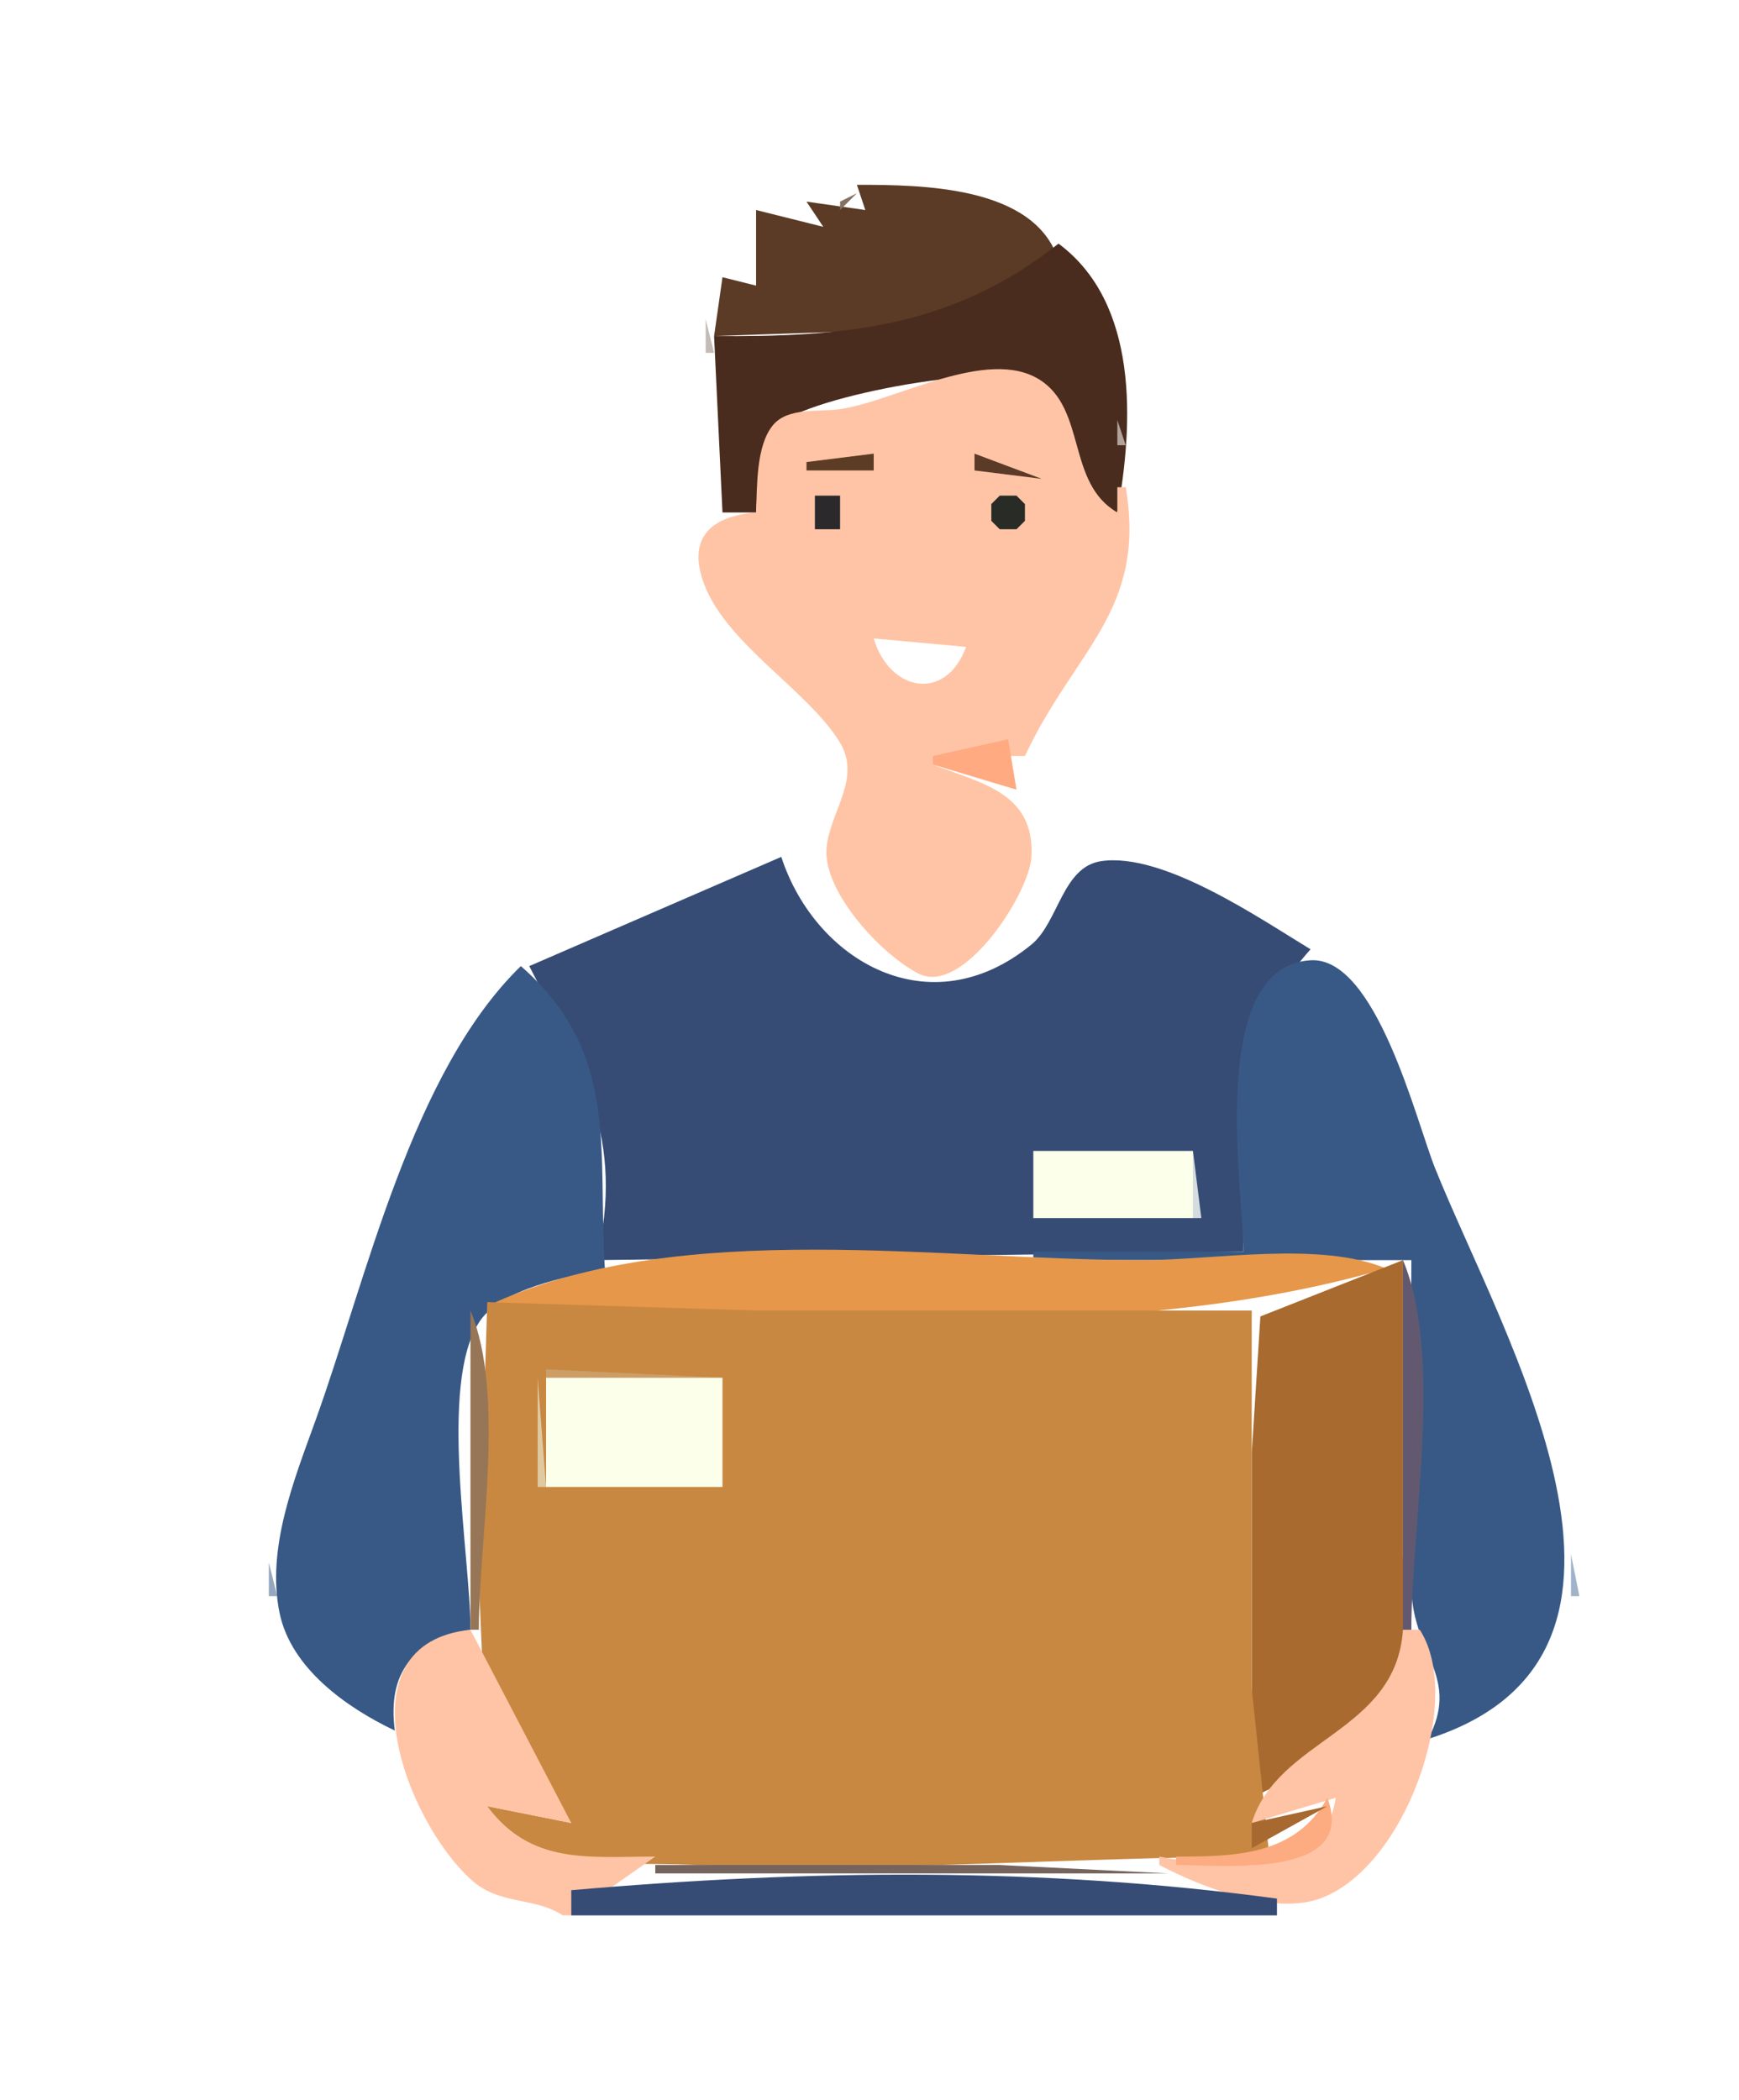 <?xml version="1.0" standalone="yes"?>
<svg width="207" height="250">
<path style="fill:#ffffff; stroke:none;" d="M0 0L0 250L207 250L207 0L0 0z"/>
<path style="fill:#5b3b26; stroke:none;" d="M102 22L103 25L96 24L98 27L90 25L90 34L86 33L85 40L107 39.251L126 31C123.216 22.098 109.717 22.001 102 22z"/>
<path style="fill:#938376; stroke:none;" d="M95.667 23.333L96.333 23.667L95.667 23.333z"/>
<path style="fill:#857163; stroke:none;" d="M102 23L100 24L100 25L102 23z"/>
<path style="fill:#e6ccba; stroke:none;" d="M98 27L99 28L98 27z"/>
<path style="fill:#492c1e; stroke:none;" d="M126 29C113.277 39.074 100.319 40.127 85 40L86 61L90 61C90.247 57.873 90.207 52.958 92.6 50.603C96.131 47.129 119.824 42.747 123.722 45.743C128.924 49.74 126.365 58.691 133 61C134.958 50.293 135.525 36.077 126 29z"/>
<path style="fill:#b09b95; stroke:none;" d="M131 34L132 35L131 34z"/>
<path style="fill:#c5bbb6; stroke:none;" d="M84 38L84 42L85 42L84 38z"/>
<path style="fill:#ffc4a5; stroke:none;" d="M90 61C85.921 61.311 82.245 63.031 83.337 67.947C85.115 75.952 95.96 81.777 99.972 88.375C102.603 92.703 98.708 96.739 98.383 101C97.984 106.219 104.997 113.717 109.385 115.914C114.647 118.548 122.533 106.366 122.776 102C123.202 94.362 116.79 93.231 111 91L111 90L121 90L122 90C127.889 77.353 136.497 72.749 134 58L133 58L133 61C126.94 57.496 129.357 48.699 123.722 45.179C117.477 41.278 106.567 47.748 100 48.7C97.521 49.059 93.804 48.448 92.013 50.603C89.968 53.065 90.13 57.974 90 61z"/>
<path style="fill:#a87d65; stroke:none;" d="M100.667 48.333L101.333 48.667L100.667 48.333z"/>
<path style="fill:#b3a29a; stroke:none;" d="M133 50L133 53L134 53L133 50z"/>
<path style="fill:#5c3c24; stroke:none;" d="M96 55L96 56L104 56L104 54L96 55z"/>
<path style="fill:#5b3a27; stroke:none;" d="M116 54L116 56L124 57L116 54z"/>
<path style="fill:#2b292b; stroke:none;" d="M97 59L97 63L100 63L100 59L97 59z"/>
<path style="fill:#292c26; stroke:none;" d="M119 59L118 60L118 62L119 63L121 63L122 62L122 60L121 59L119 59z"/>
<path style="fill:#b88f83; stroke:none;" d="M100.333 60.667L100.667 61.333L100.333 60.667z"/>
<path style="fill:#ffffff; stroke:none;" d="M104 76C105.874 82.311 112.561 83.634 115 77L104 76z"/>
<path style="fill:#ffaa81; stroke:none;" d="M120 88L111 90L111 91L121 94L120 88z"/>
<path style="fill:#364c75; stroke:none;" d="M63 115C69.284 127.312 74.469 135.428 71 150L148 149C148 134.86 145.91 124.29 156 113C149.957 109.338 138.499 101.44 131.105 102.502C126.441 103.172 126.015 109.787 122.775 112.437C110.665 122.342 97.035 114.381 93 102L63 115z"/>
<path style="fill:#385986; stroke:none;" d="M148 149L123 149L123 150L168 150C168 163.22 167.069 176.819 168.055 190C168.584 197.071 173.743 199.885 170 207C201.511 196.959 178.789 158.973 170.8 139C168.59 133.475 163.798 113.833 156 114.306C143.592 115.06 148 141.624 148 149M62 115C48.995 127.658 43.636 152.199 37.586 169C35.028 176.105 31.687 184.306 33.279 192C34.648 198.622 41.289 203.283 47 206C46.08 199.116 49.206 195.234 56 194C56 185.117 52.194 164.887 57.028 157.394C59.668 153.3 67.582 152.022 72 151C71.098 136.983 73.859 125.365 62 115z"/>
<path style="fill:#fcffea; stroke:none;" d="M123 137L123 145L142 145L142 137L123 137z"/>
<path style="fill:#d5dcde; stroke:none;" d="M142 137L142 145L143 145L142 137z"/>
<path style="fill:#e6974a; stroke:none;" d="M59 155L59 156C93.67 156 131.699 160.638 165 151C157.121 147.694 144.534 150 136 150C111.747 150 81.543 145.007 59 155z"/>
<path style="fill:#a86a2f; stroke:none;" d="M149 214C154.727 211.279 162.631 206.774 165.682 200.985C168.075 196.445 167 189.968 167 185L167 150L150.028 156.702L149 173L149 214z"/>
<path style="fill:#625970; stroke:none;" d="M167 150L167 194L168 194C168 181.52 171.81 161.463 167 150z"/>
<path style="fill:#c88841; stroke:none;" d="M58 155L56.985 188L57.728 204.996L68 217L58 215C61.928 222.962 74.147 221.617 82 221.961C105.023 222.969 128.052 221 151 221L151 220L149 201L149 156L90 156L58 155z"/>
<path style="fill:#967656; stroke:none;" d="M56 156L56 194L57 194C57 183.089 60.211 166.036 56 156z"/>
<path style="fill:#cb9e68; stroke:none;" d="M65 163L65 164L86 164L65 163z"/>
<path style="fill:#dfc9a1; stroke:none;" d="M64 164L64 177L65 177L64 164z"/>
<path style="fill:#fcffea; stroke:none;" d="M65 164L65 177L86 177L86 164L65 164z"/>
<path style="fill:#a1b3c8; stroke:none;" d="M187 185L187 190L188 190L187 185z"/>
<path style="fill:#95a7be; stroke:none;" d="M32 186L32 190L33 190L32 186z"/>
<path style="fill:#ffc4a5; stroke:none;" d="M67 228L68 228L78 221C70.04 221 63.222 222.007 58 215L68 217L56 194C40.356 195.617 48.249 216.679 56.105 223.771C59.489 226.826 63.536 225.75 67 228M167 194C166.177 206.267 152.11 206.887 149 217L159 214C157.423 224.109 145.685 222.427 138 221L138 222C142.881 224.562 151.343 227.932 156.91 226.067C167.304 222.586 174.372 202.259 169 194L167 194z"/>
<path style="fill:#3e547e; stroke:none;" d="M169 207L170 208L169 207z"/>
<path style="fill:#fcac80; stroke:none;" d="M158 214C154.228 220.876 147.023 220.999 140 221L140 222C145.432 222 161.658 223.746 158 214z"/>
<path style="fill:#a76930; stroke:none;" d="M149 217L149 220L158 215L149 217z"/>
<path style="fill:#75645d; stroke:none;" d="M78 222L78 223L139 223L119 222L78 222z"/>
<path style="fill:#364c75; stroke:none;" d="M68 225L68 228L152 228L152 226C123.904 222.214 96.253 222.536 68 225z"/>
</svg>
